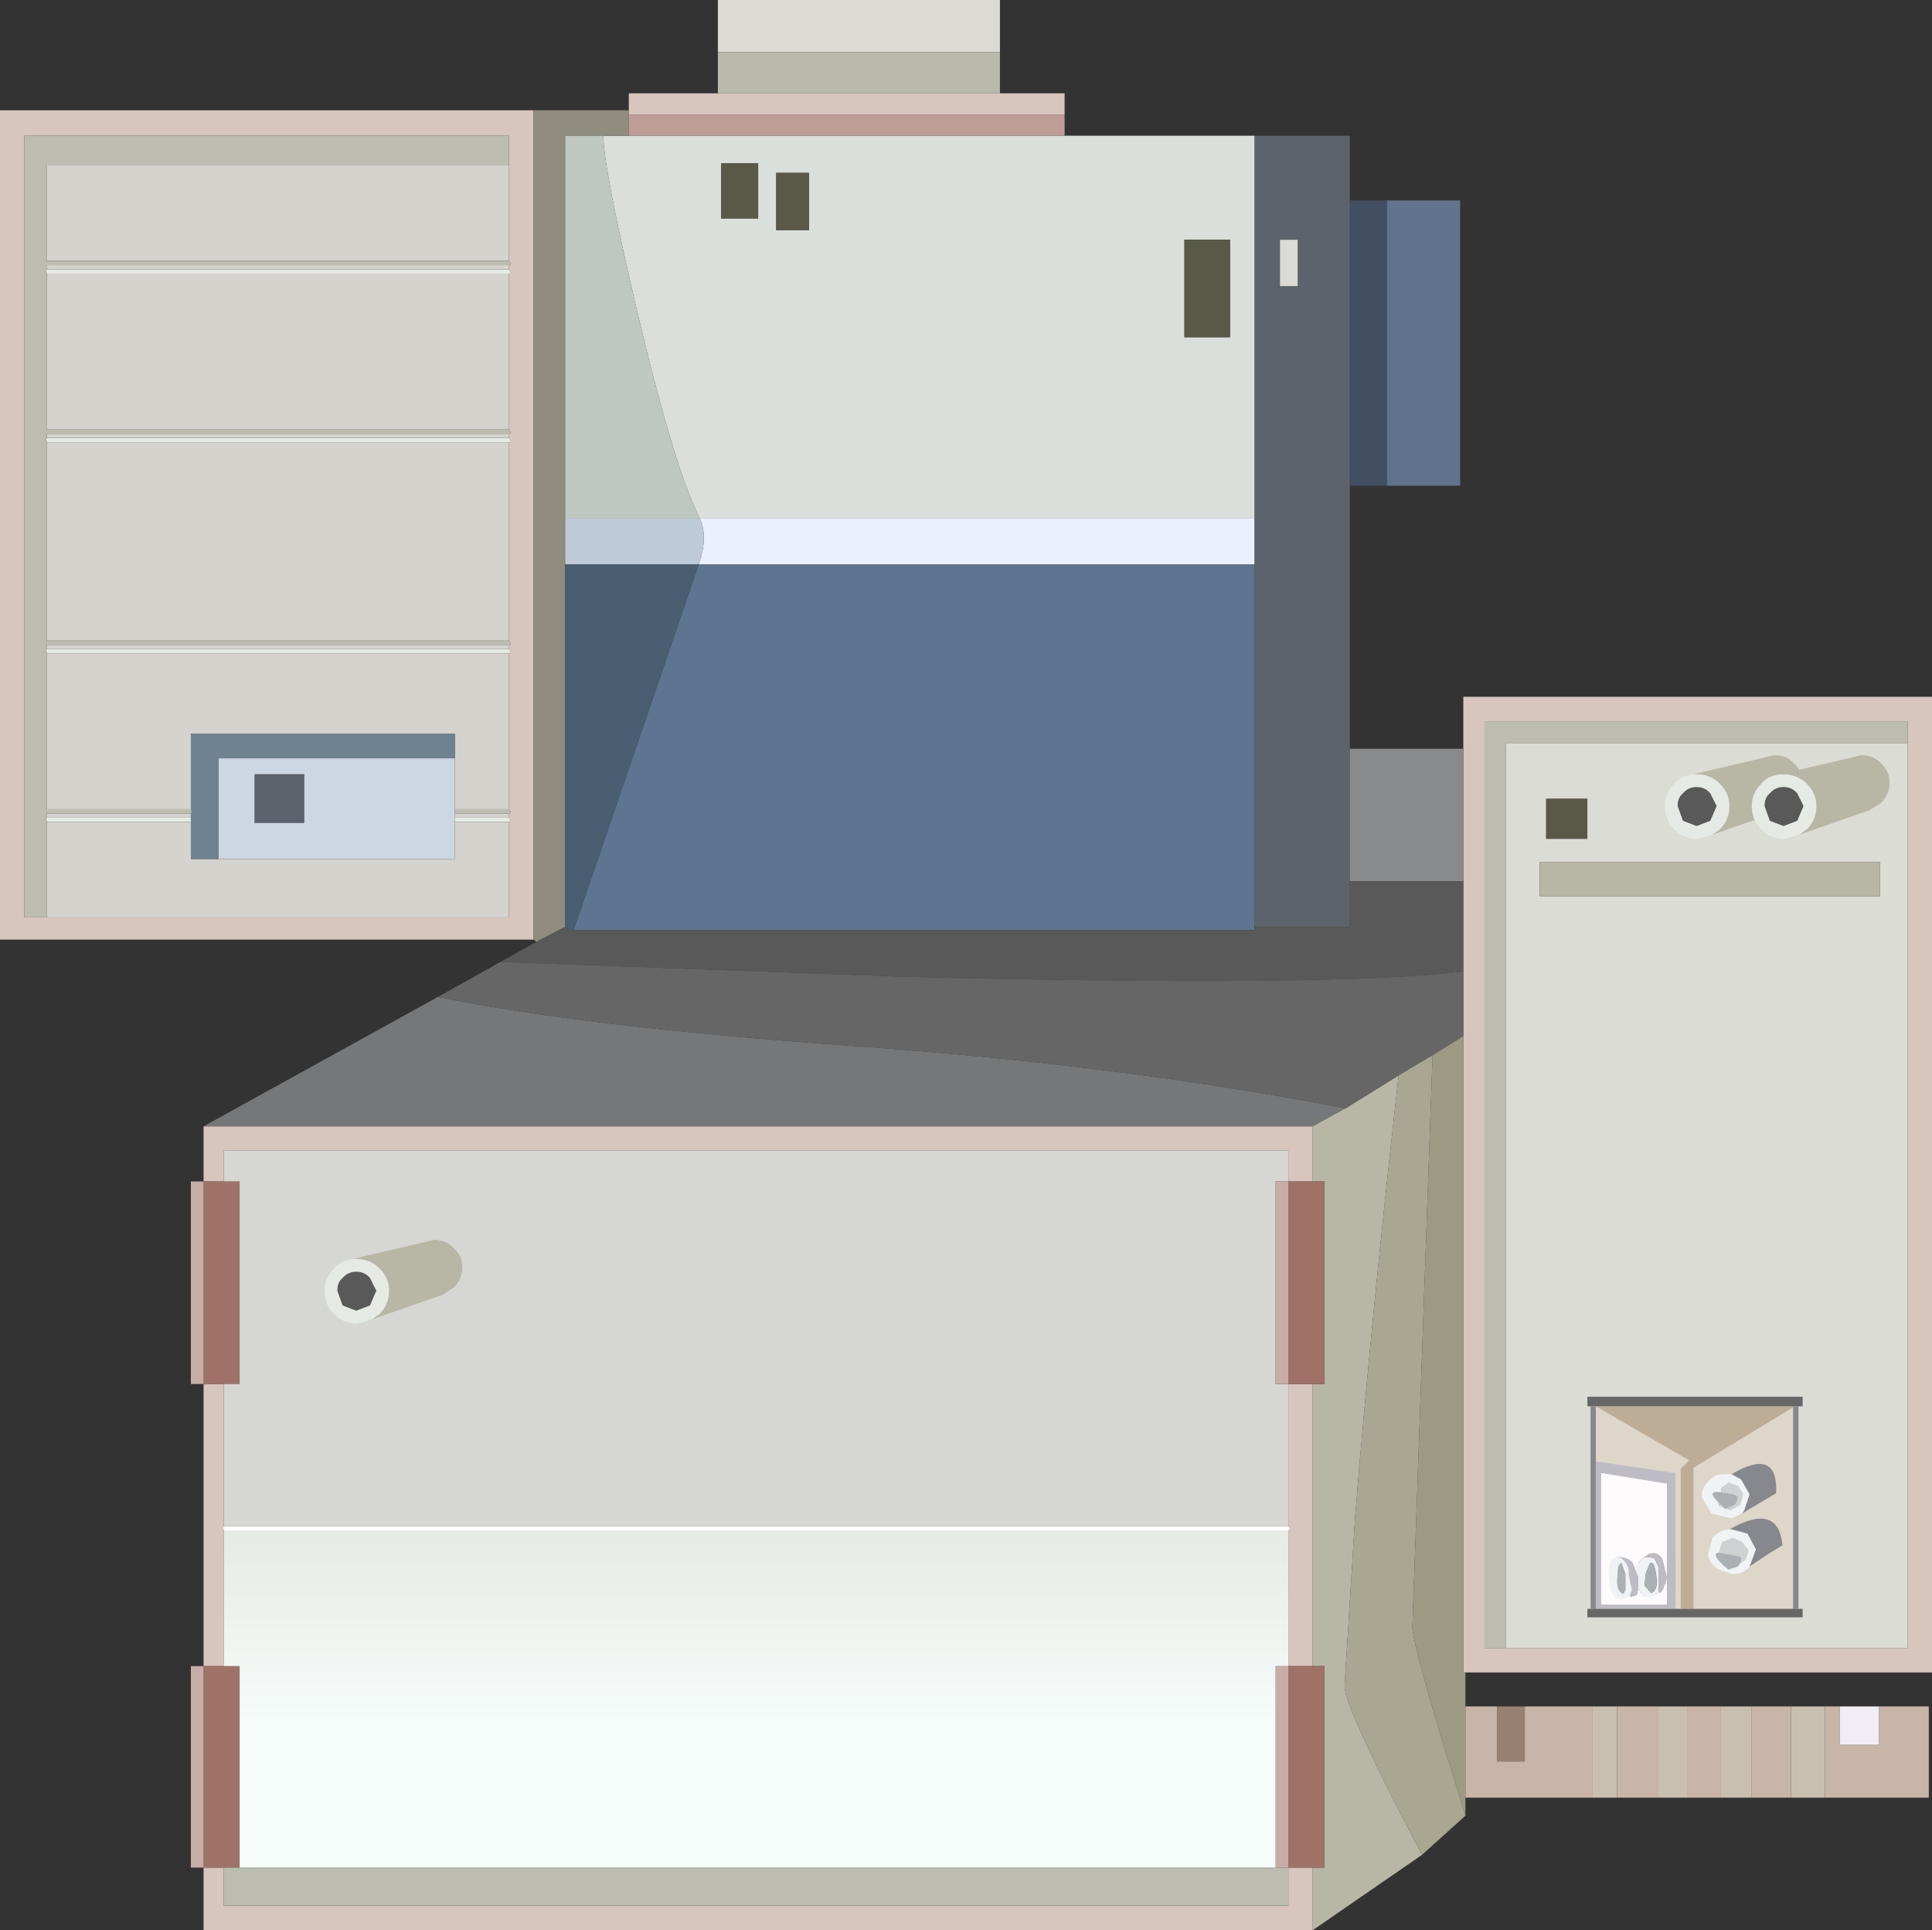 <?xml version="1.0" encoding="UTF-8" standalone="no"?>
<svg xmlns:ffdec="https://www.free-decompiler.com/flash" xmlns:xlink="http://www.w3.org/1999/xlink" ffdec:objectType="shape" height="91.0px" width="91.1px" xmlns="http://www.w3.org/2000/svg">
  <rect width="100%" height="100%" fill="#333333" stroke="none"/>
  <g transform="matrix(1.0, 0.0, 0.0, 1.0, 0.0, 0.0)">
    <path d="M61.2 11.3 L61.2 13.5 60.35 13.5 60.35 11.3 61.2 11.3 M47.15 2.45 L33.85 2.45 33.85 0.0 47.15 0.0 47.15 2.45" fill="#dbdbd3" fill-rule="evenodd" stroke="none"/>
    <path d="M59.15 6.4 L63.65 6.4 63.65 9.45 63.65 22.9 63.65 35.3 63.65 41.55 63.65 43.7 59.15 43.7 59.15 26.6 59.15 24.45 59.15 6.4 M61.2 11.3 L60.35 11.3 60.35 13.5 61.2 13.5 61.2 11.3 M12.0 36.5 L14.35 36.5 14.35 38.8 12.0 38.8 12.0 36.5" fill="#5c636d" fill-rule="evenodd" stroke="none"/>
    <path d="M63.65 22.9 L63.65 9.45 65.4 9.45 65.4 22.9 63.65 22.9" fill="#424f62" fill-rule="evenodd" stroke="none"/>
    <path d="M89.95 35.05 L89.95 34.0 70.0 34.0 70.0 77.7 71.0 77.7 89.95 77.7 89.95 35.05 M69.0 35.3 L69.0 32.85 91.1 32.85 91.1 78.85 69.1 78.85 69.0 78.85 69.0 48.85 69.0 45.8 69.0 41.55 69.0 35.3 M50.2 5.4 L29.65 5.4 29.65 5.2 29.65 4.4 33.85 4.4 47.15 4.4 50.2 4.4 50.2 5.4 M24.0 12.3 L24.0 7.8 24.0 6.4 1.15 6.4 1.15 43.25 2.2 43.25 24.0 43.25 24.0 38.75 24.1 38.7 24.0 38.55 24.0 38.35 24.1 38.3 24.0 38.15 24.0 30.8 24.1 30.75 24.0 30.6 24.0 30.4 24.1 30.35 24.0 30.2 24.0 20.85 24.1 20.8 24.0 20.65 24.0 20.45 24.1 20.4 24.0 20.25 24.0 12.9 24.1 12.85 24.0 12.7 24.0 12.5 24.1 12.45 24.0 12.3 M25.15 5.2 L25.15 44.3 0.0 44.3 0.0 5.2 25.15 5.2 M60.75 55.7 L60.75 54.25 10.55 54.25 10.55 55.7 9.6 55.7 9.6 53.1 61.9 53.1 61.9 55.7 60.75 55.7 M10.55 65.25 L10.55 71.95 10.5 72.0 10.55 72.15 10.55 78.55 9.6 78.55 9.6 65.25 10.55 65.25 M60.75 71.95 L60.75 65.25 61.9 65.25 61.9 78.55 60.75 78.55 60.75 72.15 60.85 72.1 60.75 71.95 M9.6 88.05 L10.55 88.05 10.55 89.85 60.75 89.85 60.75 88.05 61.9 88.05 61.9 91.0 9.6 91.0 9.6 88.05" fill="#d8c5be" fill-rule="evenodd" stroke="none"/>
    <path d="M59.15 6.4 L59.15 24.45 33.0 24.45 Q31.8 22.1 30.05 14.7 28.45 7.9 28.45 6.4 L29.65 6.4 50.2 6.4 59.15 6.4 M55.85 11.3 L55.85 15.9 58.0 15.9 58.0 11.3 55.85 11.3 M34.0 10.3 L35.75 10.3 35.75 7.7 34.0 7.7 34.0 10.3 M36.6 10.85 L38.15 10.85 38.15 8.15 36.6 8.15 36.6 10.85" fill="#dadfdb" fill-rule="evenodd" stroke="none"/>
    <path d="M55.85 11.3 L58.0 11.3 58.0 15.9 55.85 15.9 55.85 11.3 M72.9 39.55 L72.9 37.65 74.85 37.65 74.85 39.55 72.9 39.55 M36.6 10.85 L36.6 8.15 38.15 8.15 38.15 10.85 36.6 10.85 M34.0 10.3 L34.0 7.7 35.75 7.7 35.75 10.3 34.0 10.3 M77.25 73.35 L79.0 73.35 79.0 75.15 77.25 75.15 77.25 73.35" fill="#5a5847" fill-rule="evenodd" stroke="none"/>
    <path d="M59.15 24.45 L59.15 26.6 32.95 26.6 Q33.4 25.3 33.0 24.45 L59.15 24.45" fill="#eaf0fc" fill-rule="evenodd" stroke="none"/>
    <path d="M71.0 77.7 L71.0 35.05 89.95 35.05 89.95 77.7 71.0 77.7 M88.65 40.65 L72.6 40.65 72.6 42.25 88.65 42.25 88.65 40.65 M72.9 39.55 L74.85 39.55 74.85 37.65 72.9 37.65 72.9 39.55 M77.25 73.35 L77.25 75.15 79.0 75.15 79.0 73.35 77.25 73.35" fill="#dbdcd4" fill-rule="evenodd" stroke="none"/>
    <path d="M69.0 35.3 L69.0 41.55 63.65 41.55 63.65 35.3 69.0 35.3" fill="#898a8b" fill-rule="evenodd" stroke="none"/>
    <path d="M20.65 47.0 Q27.5 48.4 40.05 49.3 52.85 50.2 63.45 52.25 L61.9 53.1 9.6 53.1 20.65 47.0" fill="#767779" fill-rule="evenodd" stroke="none"/>
    <path d="M88.65 40.65 L88.65 42.25 72.6 42.25 72.6 40.65 88.65 40.65 M63.45 52.25 L65.95 50.7 Q64.65 62.25 63.9 71.5 L63.4 79.5 Q63.4 80.5 67.05 87.45 L61.9 91.0 61.9 88.05 62.45 88.05 62.45 78.55 61.9 78.55 61.9 65.25 62.45 65.25 62.45 55.7 61.9 55.7 61.9 53.1 63.45 52.25" fill="#b8b6a5" fill-rule="evenodd" stroke="none"/>
    <path d="M60.75 55.7 L61.9 55.7 62.45 55.7 62.45 65.25 61.9 65.25 60.75 65.25 60.75 55.7 M9.6 55.7 L10.55 55.7 11.3 55.7 11.3 65.25 10.55 65.25 9.6 65.25 9.6 55.7 M10.55 78.55 L11.3 78.55 11.3 88.05 10.55 88.05 9.6 88.05 9.6 78.55 10.55 78.55 M61.9 88.05 L60.75 88.05 60.75 78.55 61.9 78.55 62.45 78.55 62.45 88.05 61.9 88.05" fill="#a07267" fill-rule="evenodd" stroke="none"/>
    <path d="M10.55 55.7 L10.55 54.25 60.75 54.25 60.75 55.7 60.15 55.7 60.15 65.25 60.75 65.25 60.75 71.95 10.55 71.95 10.55 65.25 11.3 65.25 11.3 55.7 10.55 55.7" fill="#d6d7d2" fill-rule="evenodd" stroke="none"/>
    <path d="M60.75 65.25 L60.15 65.25 60.15 55.7 60.75 55.7 60.75 65.25 M9.6 65.25 L9.0 65.25 9.0 55.7 9.6 55.7 9.6 65.25 M9.6 78.55 L9.6 88.05 9.0 88.05 9.0 78.55 9.6 78.55 M60.15 88.05 L60.15 78.55 60.75 78.55 60.75 88.05 60.15 88.05" fill="#c8aca6" fill-rule="evenodd" stroke="none"/>
    <path d="M59.15 26.6 L59.15 43.7 59.15 43.85 27.05 43.85 32.95 26.6 59.15 26.6" fill="#5d7591" fill-rule="evenodd" stroke="none"/>
    <path d="M24.0 12.7 L24.1 12.85 24.0 12.9 2.2 12.9 Q2.2 12.7 2.1 12.85 L2.2 12.7 24.0 12.7 M24.0 20.65 L24.1 20.8 24.0 20.85 2.2 20.85 Q2.2 20.65 2.1 20.8 L2.2 20.65 24.0 20.65 M24.0 30.6 L24.1 30.75 24.0 30.8 2.2 30.8 Q2.2 30.6 2.1 30.75 L2.2 30.6 24.0 30.6 M24.0 38.55 L24.1 38.7 24.0 38.75 21.45 38.75 21.45 38.55 24.0 38.55 M9.0 38.55 L9.0 38.75 2.2 38.75 Q2.2 38.55 2.1 38.7 L2.2 38.55 9.0 38.55" fill="#e5eae4" fill-rule="evenodd" stroke="none"/>
    <path d="M29.65 5.4 L29.65 6.4 28.45 6.4 26.65 6.4 26.65 24.45 26.65 26.6 26.65 43.7 25.3 44.4 25.15 44.3 25.15 5.2 29.65 5.2 29.65 5.4" fill="#908d7e" fill-rule="evenodd" stroke="none"/>
    <path d="M12.0 36.5 L12.0 38.8 14.35 38.8 14.35 36.5 12.0 36.5 M10.3 40.5 L10.3 35.75 21.45 35.75 21.45 38.15 21.45 38.35 21.45 38.55 21.45 38.75 21.45 40.5 10.3 40.5" fill="#cdd7e3" fill-rule="evenodd" stroke="none"/>
    <path d="M24.0 7.8 L24.0 12.3 2.2 12.3 2.2 7.8 24.0 7.8 M24.0 12.5 L24.0 12.7 2.2 12.7 2.2 12.5 24.0 12.5 M24.0 12.9 L24.0 20.25 2.2 20.25 2.2 12.9 24.0 12.9 M24.0 20.45 L24.0 20.65 2.2 20.65 2.2 20.45 24.0 20.45 M24.0 20.85 L24.0 30.2 2.2 30.2 2.2 20.85 24.0 20.85 M24.0 30.4 L24.0 30.6 2.2 30.6 2.2 30.4 24.0 30.4 M24.0 30.8 L24.0 38.15 21.45 38.15 21.45 35.75 21.45 34.6 9.0 34.6 9.0 38.15 2.2 38.15 2.2 30.8 24.0 30.8 M24.0 38.35 L24.0 38.55 21.45 38.55 21.45 38.35 24.0 38.35 M24.0 38.75 L24.0 43.25 2.2 43.25 2.2 38.75 9.0 38.75 9.0 40.5 10.3 40.5 21.45 40.5 21.45 38.75 24.0 38.75 M9.0 38.35 L9.0 38.55 2.2 38.55 2.2 38.35 9.0 38.35" fill="#d4d3ce" fill-rule="evenodd" stroke="none"/>
    <path d="M9.0 38.35 L9.05 38.3 9.0 38.15 9.0 34.6 21.45 34.6 21.45 35.75 10.3 35.75 10.3 40.5 9.0 40.5 9.0 38.75 9.0 38.55 9.0 38.35" fill="#6f8291" fill-rule="evenodd" stroke="none"/>
    <path d="M84.45 80.45 L84.45 84.75 82.6 84.75 82.6 80.45 84.45 80.45 M86.05 84.75 L86.05 80.45 86.75 80.45 86.75 82.25 88.6 82.25 88.6 80.45 90.95 80.45 90.95 84.75 86.05 84.75 M81.15 80.45 L81.15 84.75 79.55 84.75 79.55 80.45 81.15 80.45 M69.1 80.45 L70.6 80.45 70.6 83.05 71.9 83.05 71.9 80.45 75.1 80.45 75.1 84.75 69.1 84.75 69.1 80.45 M76.25 80.45 L78.2 80.45 78.2 84.75 76.25 84.75 76.25 80.45" fill="#c8b5a7" fill-rule="evenodd" stroke="none"/>
    <path d="M86.75 80.45 L88.6 80.45 88.6 82.25 86.75 82.25 86.75 80.45" fill="#f0edf4" fill-rule="evenodd" stroke="none"/>
    <path d="M84.45 80.45 L86.05 80.45 86.05 84.75 84.45 84.75 84.45 80.45 M81.15 80.45 L82.6 80.45 82.6 84.75 81.15 84.75 81.15 80.45 M75.1 80.45 L76.25 80.45 76.25 84.75 75.1 84.75 75.1 80.45 M78.2 80.45 L79.55 80.45 79.55 84.75 78.2 84.75 78.2 80.45" fill="#c8bfb0" fill-rule="evenodd" stroke="none"/>
    <path d="M70.6 80.45 L71.9 80.45 71.9 83.05 70.6 83.05 70.6 80.45" fill="#988171" fill-rule="evenodd" stroke="none"/>
    <path d="M10.55 71.95 L60.75 71.95 60.85 72.1 60.75 72.15 10.55 72.15 10.5 72.0 10.55 71.95" fill="#ffffff" fill-rule="evenodd" stroke="none"/>
    <path d="M26.65 24.45 L26.65 6.4 28.45 6.4 Q28.45 7.9 30.05 14.7 31.8 22.1 33.0 24.45 L26.65 24.45" fill="#bfc8c0" fill-rule="evenodd" stroke="none"/>
    <path d="M26.65 26.6 L26.65 24.45 33.0 24.45 Q33.4 25.3 32.95 26.6 L26.65 26.6" fill="#bfcad9" fill-rule="evenodd" stroke="none"/>
    <path d="M26.65 43.7 L26.65 26.6 32.95 26.6 27.05 43.85 26.65 43.7" fill="#4a5e71" fill-rule="evenodd" stroke="none"/>
    <path d="M69.0 41.55 L69.0 45.8 Q62.9 46.55 42.65 46.05 L23.6 45.35 25.3 44.4 26.65 43.7 27.05 43.85 59.15 43.85 59.15 43.7 63.65 43.7 63.65 41.55 69.0 41.55" fill="#595959" fill-rule="evenodd" stroke="none"/>
    <path d="M50.2 5.4 L50.2 6.4 29.65 6.4 29.65 5.4 50.2 5.4" fill="#be9d96" fill-rule="evenodd" stroke="none"/>
    <path d="M47.15 2.45 L47.15 4.4 33.85 4.4 33.85 2.45 47.15 2.45" fill="#b9b9ac" fill-rule="evenodd" stroke="none"/>
    <path d="M65.4 9.45 L68.85 9.45 68.85 22.9 65.4 22.9 65.4 9.45" fill="#61738d" fill-rule="evenodd" stroke="none"/>
    <path d="M71.0 77.7 L70.0 77.7 70.0 34.0 89.95 34.0 89.95 35.05 71.0 35.05 71.0 77.7 M24.0 12.3 L24.1 12.45 24.0 12.5 2.2 12.5 2.2 12.7 2.1 12.85 Q2.2 12.7 2.2 12.9 L2.2 20.25 24.0 20.25 24.1 20.4 24.0 20.45 2.2 20.45 2.2 20.65 2.1 20.8 Q2.2 20.65 2.2 20.85 L2.2 30.2 24.0 30.2 24.1 30.35 24.0 30.4 2.2 30.4 2.2 30.6 2.1 30.75 Q2.2 30.6 2.2 30.8 L2.2 38.15 9.0 38.15 9.05 38.3 9.0 38.35 2.2 38.35 2.2 38.55 2.1 38.7 Q2.2 38.55 2.2 38.75 L2.2 43.25 1.15 43.25 1.15 6.4 24.0 6.4 24.0 7.8 2.2 7.8 2.2 12.3 24.0 12.3 M24.0 38.15 L24.1 38.3 24.0 38.35 21.45 38.35 21.45 38.15 24.0 38.15 M10.55 88.05 L11.3 88.05 60.15 88.05 60.75 88.05 60.75 89.85 10.55 89.85 10.55 88.05" fill="#bcbdb0" fill-rule="evenodd" stroke="none"/>
    <path d="M69.0 45.8 L69.0 48.85 67.55 49.75 65.95 50.7 63.45 52.25 Q52.85 50.2 40.05 49.3 27.5 48.4 20.65 47.0 L23.6 45.35 42.65 46.05 Q62.9 46.55 69.0 45.8" fill="#666666" fill-rule="evenodd" stroke="none"/>
    <path d="M65.95 50.7 L67.55 49.75 66.6 76.7 Q66.6 77.35 67.85 81.55 L69.1 85.6 67.05 87.45 Q63.4 80.5 63.4 79.5 L63.9 71.5 Q64.65 62.25 65.95 50.7" fill="#a9a692" fill-rule="evenodd" stroke="none"/>
    <path d="M69.0 48.85 L69.0 78.85 69.1 78.85 69.1 80.45 69.1 84.75 69.1 85.6 67.85 81.55 Q66.6 77.35 66.6 76.7 L67.55 49.75 69.0 48.85" fill="#9d9a84" fill-rule="evenodd" stroke="none"/>
    <path d="M11.3 88.05 L11.3 78.55 10.55 78.55 10.55 72.15 60.75 72.15 60.75 78.55 60.15 78.55 60.15 88.05 11.3 88.05" fill="url(#gradient0)" fill-rule="evenodd" stroke="none"/>
    <path d="M79.0 75.85 L79.0 69.45 75.25 68.9 75.25 66.3 79.65 68.85 79.25 69.25 79.25 75.85 79.0 75.85 M79.85 75.85 L79.85 69.2 84.55 66.35 84.55 75.85 79.85 75.85 M82.15 71.35 L83.75 70.4 Q83.85 68.2 81.65 69.5 L81.35 69.5 Q80.8 69.5 80.55 69.85 80.2 70.2 80.25 70.6 L80.7 71.35 81.5 71.55 81.75 71.55 82.1 71.35 82.15 71.35 M81.65 72.1 L81.55 72.1 Q81.05 72.15 80.75 72.5 L80.55 73.25 Q80.55 73.65 80.95 73.95 L81.65 74.2 81.8 74.2 Q82.2 74.2 82.5 73.85 L83.25 73.35 84.05 72.85 Q83.85 70.8 81.55 72.1 L81.65 72.1" fill="#ded6c9" fill-rule="evenodd" stroke="none"/>
    <path d="M75.25 66.3 L84.55 66.3 84.55 66.35 79.85 69.2 79.85 75.85 79.25 75.85 79.25 69.25 79.65 68.85 75.25 66.3" fill="#bead96" fill-rule="evenodd" stroke="none"/>
    <path d="M76.85 75.25 L76.45 75.4 76.15 75.3 75.95 74.95 75.85 74.0 75.95 73.65 Q76.05 73.45 76.25 73.45 L76.45 73.45 76.55 73.55 Q76.85 73.85 76.8 74.25 L76.95 74.95 76.85 75.25 M77.25 74.35 L77.15 73.85 77.35 73.55 77.55 73.4 77.65 73.4 78.0 73.45 78.2 73.85 78.2 74.55 78.2 75.05 78.2 75.1 77.85 75.3 77.5 75.25 77.25 74.9 77.25 74.35 M76.3 73.85 L76.25 74.55 Q76.25 75.05 76.55 75.15 L76.65 74.95 76.65 74.2 76.45 73.65 76.3 73.85 M81.65 69.5 L82.1 69.75 82.5 70.45 82.25 71.2 82.15 71.35 82.1 71.35 81.75 71.55 81.5 71.55 80.7 71.35 80.25 70.6 Q80.2 70.2 80.55 69.85 80.8 69.5 81.35 69.5 L81.65 69.5 M81.0 70.8 L81.05 71.0 81.6 71.2 82.05 70.95 82.2 70.45 81.95 70.05 81.5 69.9 81.15 70.15 81.15 70.35 Q80.45 70.25 81.0 70.8 M82.5 73.85 Q82.2 74.2 81.8 74.2 L81.65 74.2 80.95 73.95 Q80.55 73.65 80.55 73.25 L80.75 72.5 Q81.05 72.15 81.55 72.1 L81.65 72.1 82.4 72.3 82.8 73.05 82.5 73.85 M82.05 73.7 L82.3 73.55 82.45 73.1 82.15 72.7 81.7 72.5 81.35 72.65 81.2 72.7 81.05 73.2 Q80.6 73.25 81.5 74.0 L81.95 73.85 82.05 73.7 M78.1 74.3 Q78.0 73.55 77.8 73.7 L77.6 74.2 77.55 74.75 77.85 75.1 Q78.2 75.0 78.1 74.3" fill="#eff3f5" fill-rule="evenodd" stroke="none"/>
    <path d="M76.3 73.85 L76.45 73.65 76.65 74.2 76.65 74.95 76.55 75.15 Q76.25 75.05 76.25 74.55 L76.3 73.85 M81.15 70.35 L81.75 70.45 Q82.1 70.55 81.8 70.95 L81.35 71.15 81.0 70.8 Q80.45 70.25 81.15 70.35 M82.05 73.7 L81.95 73.85 81.5 74.0 Q80.6 73.25 81.05 73.2 L81.9 73.35 Q82.25 73.4 82.05 73.7 M78.1 74.3 Q78.2 75.0 77.85 75.1 L77.55 74.75 77.6 74.2 77.8 73.7 Q78.0 73.55 78.1 74.3" fill="#aab0b3" fill-rule="evenodd" stroke="none"/>
    <path d="M81.15 70.35 L81.15 70.15 81.5 69.9 81.95 70.05 82.2 70.45 82.05 70.95 81.6 71.2 81.05 71.0 81.0 70.8 81.35 71.15 81.8 70.95 Q82.1 70.55 81.75 70.45 L81.15 70.35 M81.05 73.2 L81.2 72.7 81.35 72.65 81.7 72.5 82.15 72.7 82.45 73.1 82.3 73.55 82.05 73.7 Q82.25 73.4 81.9 73.35 L81.05 73.2" fill="#ced1d2" fill-rule="evenodd" stroke="none"/>
    <path d="M75.0 66.3 L75.25 66.3 75.25 68.9 75.25 75.85 75.0 75.85 75.0 66.3 M84.55 66.3 L84.8 66.3 84.8 75.85 84.55 75.85 84.55 66.35 84.55 66.3 M82.15 71.35 L82.25 71.2 82.5 70.45 82.1 69.75 81.65 69.5 Q83.85 68.2 83.75 70.4 L82.15 71.35 M81.65 72.1 L81.55 72.1 Q83.85 70.8 84.05 72.85 L83.25 73.35 82.5 73.85 82.8 73.05 82.4 72.3 81.65 72.1" fill="#87888d" fill-rule="evenodd" stroke="none"/>
    <path d="M76.45 73.45 Q76.0 73.4 76.4 73.4 76.85 73.45 77.0 73.7 L77.25 74.35 77.25 74.9 77.25 74.95 77.2 75.2 76.9 75.3 76.85 75.25 76.95 74.95 76.8 74.25 Q76.85 73.85 76.55 73.55 L76.45 73.45 M77.55 73.4 L77.75 73.25 Q78.2 73.1 78.4 73.55 L78.6 74.4 Q78.35 75.25 78.2 75.05 L78.2 74.55 78.2 73.85 78.0 73.45 77.65 73.4 77.55 73.4 M75.25 75.85 L75.25 68.9 79.0 69.45 79.0 75.85 75.25 75.85 M75.5 75.65 L78.6 75.65 78.6 69.95 75.5 69.45 75.5 75.65" fill="#bdbbc4" fill-rule="evenodd" stroke="none"/>
    <path d="M76.45 73.45 L76.25 73.45 Q76.05 73.45 75.95 73.65 L75.85 74.0 75.95 74.95 76.15 75.3 76.45 75.4 76.85 75.25 76.9 75.3 77.2 75.2 77.25 74.95 77.25 74.9 77.5 75.25 77.85 75.3 78.2 75.1 78.2 75.05 Q78.35 75.25 78.6 74.4 L78.4 73.55 Q78.2 73.1 77.75 73.25 L77.55 73.4 77.35 73.55 77.15 73.85 77.25 74.35 77.0 73.7 Q76.85 73.45 76.4 73.4 76.0 73.4 76.45 73.45 M75.5 75.65 L75.5 69.45 78.6 69.95 78.6 75.65 75.5 75.65" fill="#fffafc" fill-rule="evenodd" stroke="none"/>
    <path d="M75.0 66.3 L74.85 66.3 74.85 65.85 85.0 65.85 85.0 66.3 84.8 66.3 84.55 66.3 75.25 66.3 75.0 66.3 M84.8 75.85 L85.0 75.85 85.0 76.25 74.85 76.25 74.85 75.85 75.0 75.85 75.25 75.85 79.0 75.85 79.25 75.85 79.85 75.85 84.55 75.85 84.8 75.85" fill="#666666" fill-rule="evenodd" stroke="none"/>
    <path d="M17.75 60.85 L17.45 61.55 16.8 61.8 16.15 61.55 15.9 60.85 Q15.9 60.45 16.15 60.25 16.4 59.95 16.8 59.95 17.2 59.95 17.45 60.25 L17.75 60.85" fill="#595959" fill-rule="evenodd" stroke="none"/>
    <path d="M16.65 59.35 L16.8 59.35 Q17.45 59.35 17.9 59.8 18.35 60.25 18.35 60.85 18.35 61.5 17.9 61.95 L17.55 62.2 17.5 62.2 17.45 62.2 17.25 62.3 16.8 62.4 Q16.2 62.4 15.75 61.95 15.3 61.5 15.3 60.85 15.3 60.25 15.75 59.8 16.0 59.5 16.4 59.4 L16.65 59.35 M17.75 60.85 L17.45 60.25 Q17.2 59.95 16.8 59.95 16.4 59.95 16.15 60.25 15.9 60.45 15.9 60.85 L16.15 61.55 16.8 61.8 17.45 61.55 17.75 60.85" fill="#e5eae4" fill-rule="evenodd" stroke="none"/>
    <path d="M16.65 59.35 L19.85 58.6 20.45 58.45 Q21.05 58.45 21.4 58.85 21.8 59.2 21.8 59.75 21.8 60.3 21.4 60.7 L20.85 61.05 17.55 62.2 17.9 61.95 Q18.35 61.5 18.35 60.85 18.35 60.25 17.9 59.8 17.45 59.35 16.8 59.35 L16.65 59.35" fill="#b8b6a5" fill-rule="evenodd" stroke="none"/>
    <path d="M80.65 37.4 L80.95 38.0 80.65 38.7 80.0 38.95 79.35 38.7 79.1 38.0 Q79.1 37.6 79.35 37.4 79.6 37.1 80.0 37.1 80.4 37.1 80.65 37.4" fill="#595959" fill-rule="evenodd" stroke="none"/>
    <path d="M79.85 36.5 L80.0 36.5 Q80.65 36.5 81.1 36.95 81.55 37.4 81.55 38.0 81.55 38.65 81.1 39.1 L80.75 39.35 80.7 39.35 80.65 39.35 80.45 39.45 80.0 39.55 Q79.4 39.55 78.95 39.1 78.5 38.65 78.5 38.0 78.5 37.4 78.95 36.95 79.2 36.65 79.6 36.55 L79.85 36.5 M80.65 37.4 Q80.4 37.1 80.0 37.1 79.6 37.1 79.35 37.4 79.1 37.6 79.1 38.0 L79.35 38.7 80.0 38.95 80.65 38.7 80.95 38.0 80.65 37.4" fill="#e5eae4" fill-rule="evenodd" stroke="none"/>
    <path d="M79.85 36.5 L83.05 35.75 83.65 35.6 Q84.25 35.6 84.6 36.0 85.0 36.35 85.0 36.9 85.0 37.45 84.6 37.85 L84.05 38.2 80.75 39.35 81.1 39.1 Q81.55 38.65 81.55 38.0 81.55 37.4 81.1 36.95 80.65 36.5 80.0 36.5 L79.85 36.5" fill="#b8b6a5" fill-rule="evenodd" stroke="none"/>
    <path d="M84.75 37.4 L85.05 38.0 84.75 38.7 84.1 38.95 83.45 38.7 83.2 38.0 Q83.2 37.6 83.45 37.4 83.7 37.1 84.1 37.1 84.5 37.1 84.75 37.4" fill="#595959" fill-rule="evenodd" stroke="none"/>
    <path d="M83.95 36.5 L84.1 36.5 Q84.75 36.5 85.2 36.95 85.65 37.4 85.65 38.0 85.65 38.65 85.2 39.1 L84.85 39.35 84.8 39.35 84.75 39.35 84.55 39.45 84.1 39.55 Q83.5 39.55 83.05 39.1 82.6 38.65 82.6 38.0 82.6 37.4 83.05 36.95 83.3 36.65 83.7 36.55 L83.95 36.5 M84.75 37.4 Q84.5 37.1 84.1 37.1 83.7 37.1 83.45 37.4 83.2 37.6 83.2 38.0 L83.45 38.7 84.1 38.95 84.75 38.7 85.05 38.0 84.75 37.4" fill="#e5eae4" fill-rule="evenodd" stroke="none"/>
    <path d="M83.95 36.5 L87.15 35.75 87.75 35.6 Q88.35 35.6 88.7 36.0 89.1 36.35 89.1 36.9 89.1 37.45 88.7 37.85 L88.15 38.2 84.85 39.35 85.2 39.1 Q85.65 38.65 85.65 38.0 85.65 37.4 85.2 36.95 84.75 36.5 84.1 36.5 L83.95 36.5" fill="#b8b6a5" fill-rule="evenodd" stroke="none"/>
  </g>
  <defs>
    <linearGradient gradientTransform="matrix(0.0, -0.01, 0.01, 0.0, 35.65, 80.1)" gradientUnits="userSpaceOnUse" id="gradient0" spreadMethod="pad" x1="-819.2" x2="819.2">
      <stop offset="0.431" stop-color="#f6fcfa"/>
      <stop offset="1.0" stop-color="#e5eae4"/>
    </linearGradient>
  </defs>
</svg>
